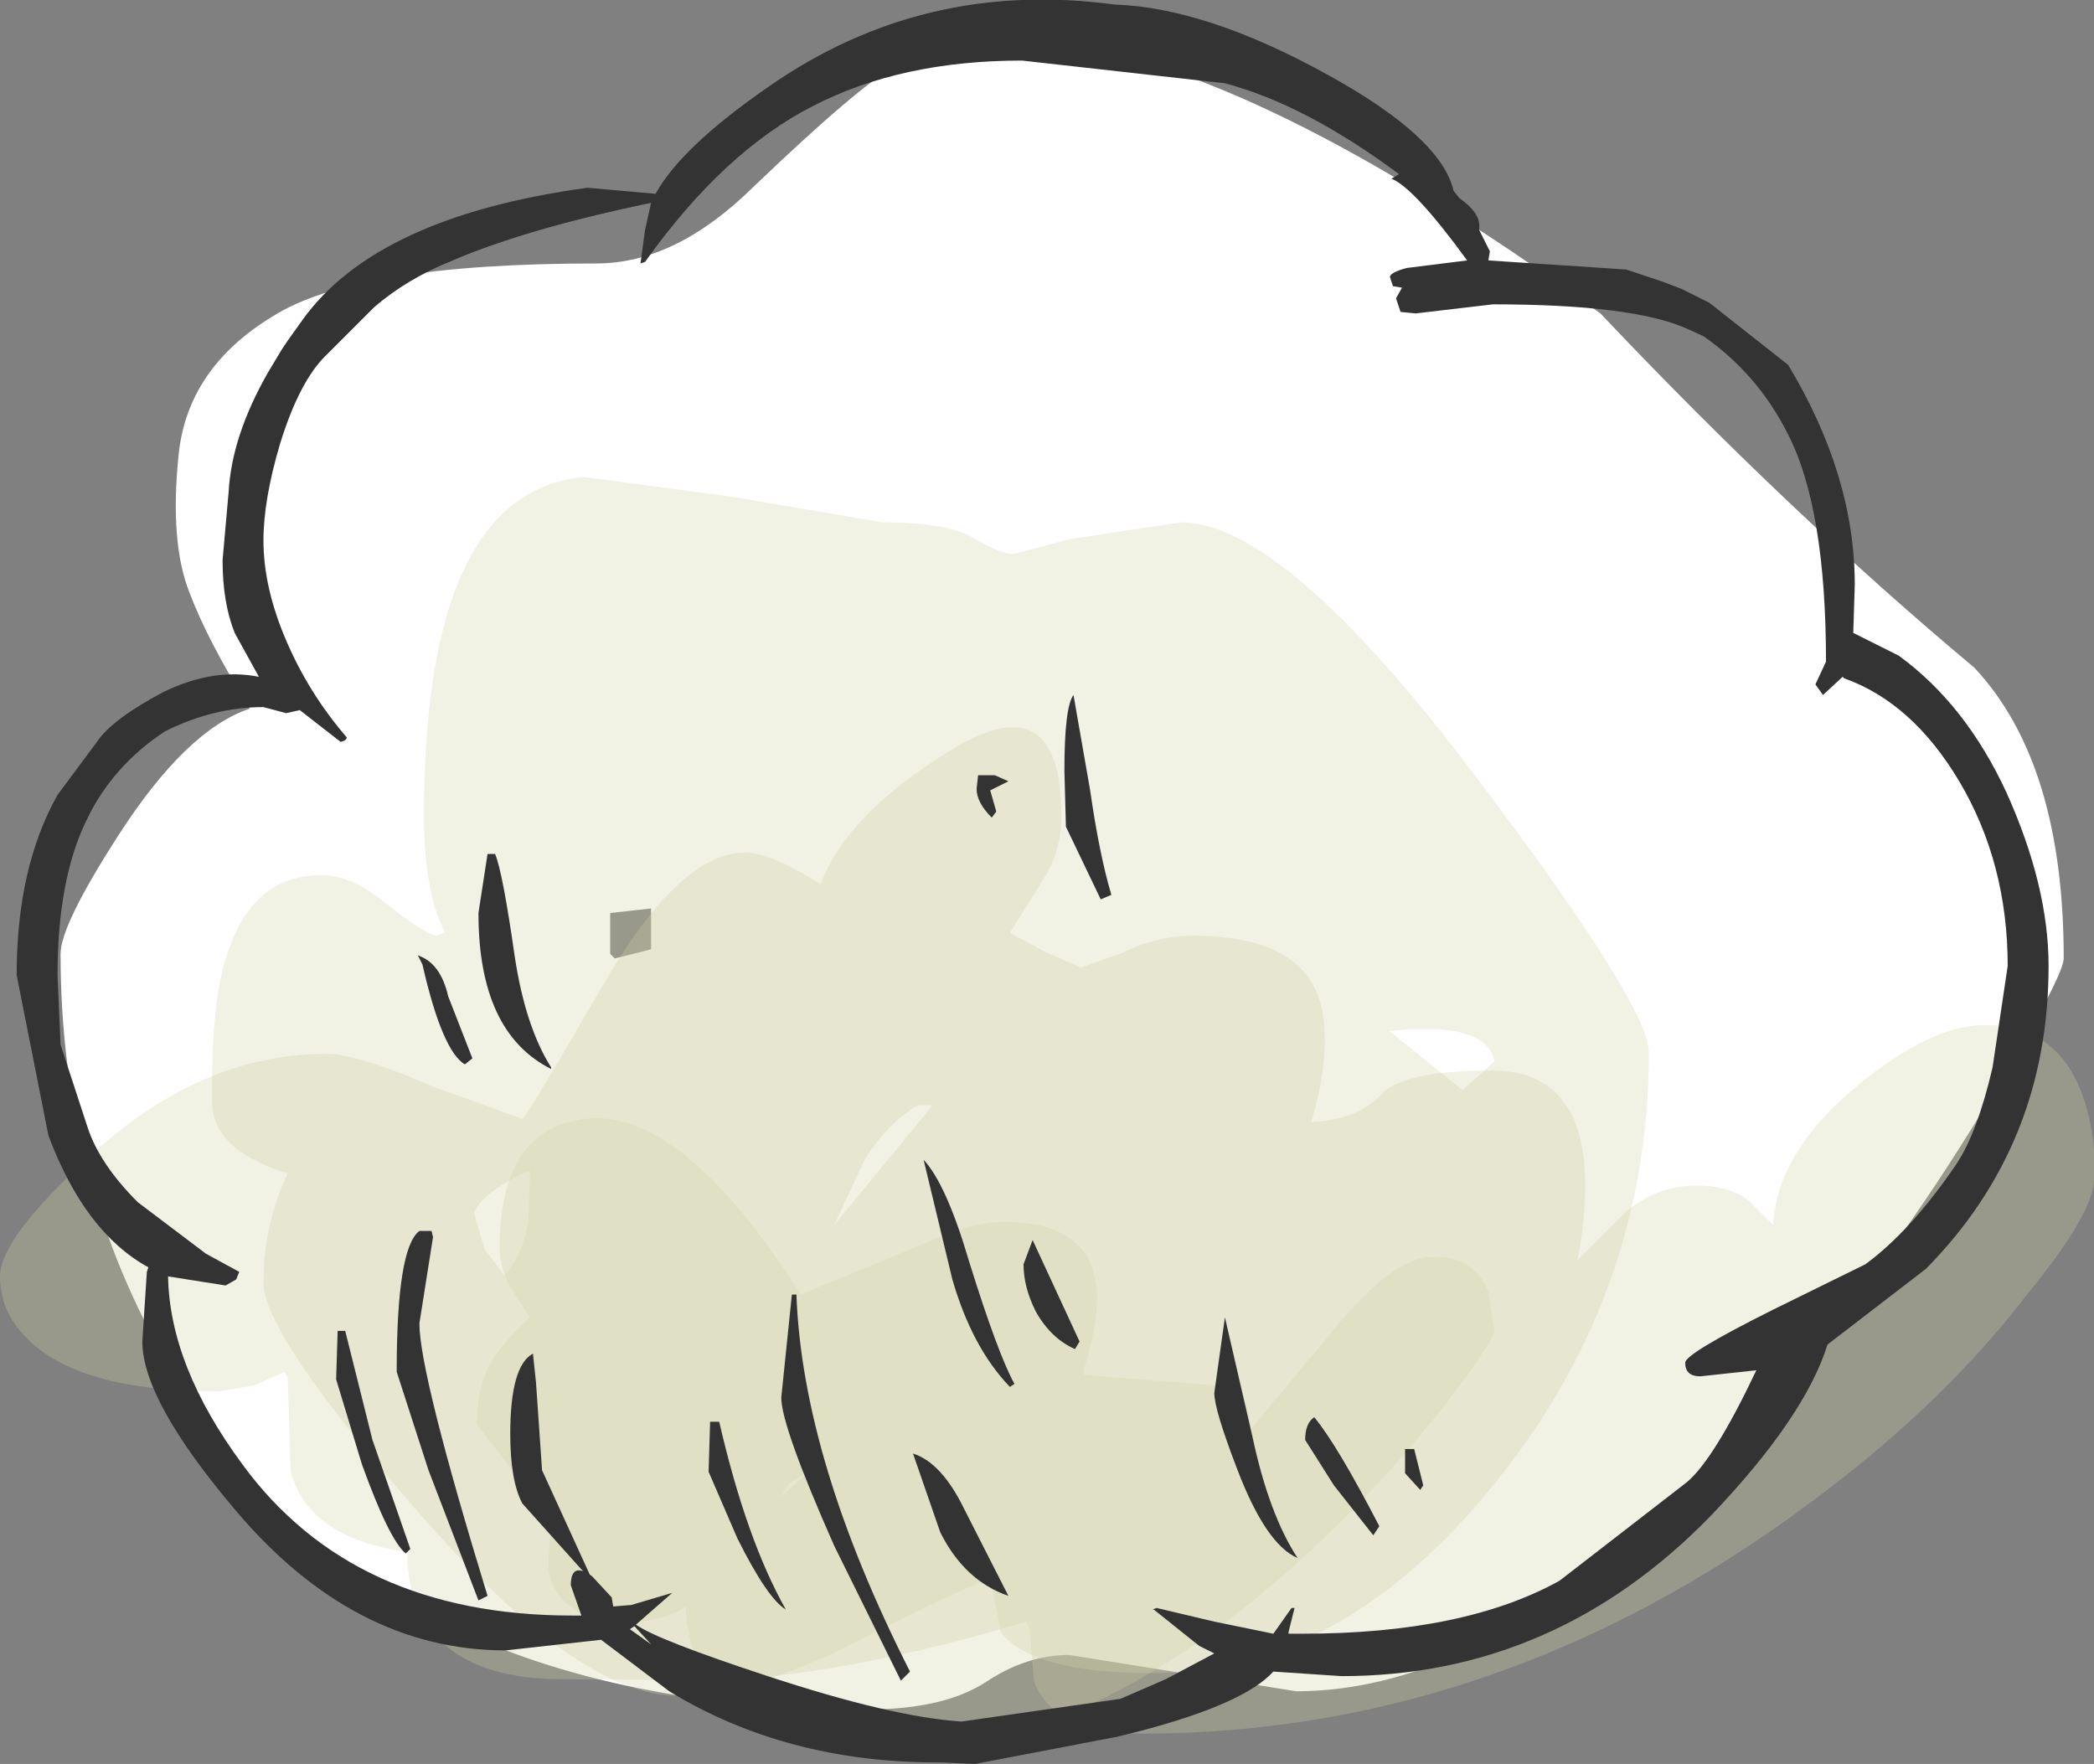 <?xml version="1.0" encoding="UTF-8" standalone="no"?>
<svg xmlns:xlink="http://www.w3.org/1999/xlink" height="58.25px" width="69.15px" xmlns="http://www.w3.org/2000/svg">
  <rect width="100%" height="100%" fill="#808080" stroke="none"/>
  <g transform="matrix(1.0, 0.0, 0.0, 1.0, 34.1, 29.1)">
    <path d="M31.1 -7.05 Q34.05 -3.9 34.05 2.55 34.05 3.1 31.9 6.7 29.3 11.1 26.2 15.0 16.85 26.75 8.7 26.75 L4.95 26.15 1.2 25.55 Q-0.2 25.55 -1.55 26.45 -2.95 27.35 -5.45 27.35 -21.85 27.35 -28.5 16.05 -32.1 9.9 -32.1 2.4 -32.1 1.45 -30.2 -1.5 -27.95 -5.0 -25.85 -5.7 -27.25 -7.95 -27.85 -9.55 -28.5 -11.2 -28.2 -14.1 -27.9 -16.95 -25.1 -18.65 -22.35 -20.4 -14.4 -20.4 -11.8 -20.4 -9.25 -22.9 -5.7 -26.3 -4.55 -26.9 2.4 -30.6 18.75 -18.75 25.0 -12.15 31.1 -7.05 M-13.95 2.4 L-13.8 2.55 -12.6 2.25 -12.6 0.9 -13.95 1.05 -13.95 2.4" fill="#ffffff" fill-rule="evenodd" stroke="none"/>
    <path d="M4.9 -11.85 Q8.3 -11.85 14.6 -3.5 20.35 4.1 20.35 5.65 20.35 13.6 15.25 19.9 10.2 26.15 3.95 26.15 0.0 26.15 -1.05 24.8 L-1.4 23.0 Q-3.25 23.8 -6.7 25.55 -9.7 26.9 -11.75 26.9 -15.05 26.9 -20.45 20.65 -25.4 14.95 -25.4 13.25 -25.4 11.35 -24.6 9.65 -26.2 9.15 -26.75 8.35 -27.1 7.9 -27.1 7.2 -27.1 4.45 -26.8 3.15 -26.05 -0.2 -23.5 -0.2 -22.5 -0.2 -21.4 0.7 -20.15 1.7 -19.7 1.8 L-19.4 1.7 Q-20.1 0.35 -20.1 -2.15 -20.1 -12.8 -14.85 -13.35 L-9.95 -12.7 -4.95 -11.85 Q-2.75 -11.85 -1.9 -11.3 -1.0 -10.8 -0.65 -10.8 L1.25 -11.3 4.9 -11.85 M14.2 6.9 L15.25 5.95 Q15.0 4.6 11.75 4.95 L11.85 5.0 14.2 6.9 M-18.45 10.95 L-18.1 12.15 -17.45 13.0 Q-16.8 12.3 -16.65 11.15 L-16.6 9.55 Q-18.15 10.25 -18.45 10.95" fill="#d1d0a5" fill-opacity="0.302" fill-rule="evenodd" stroke="none"/>
    <path d="M0.5 -0.3 L-0.75 1.7 0.45 2.35 1.6 2.85 3.0 2.35 Q4.1 1.8 5.3 1.8 9.25 1.8 9.6 4.5 9.8 5.95 9.2 7.95 10.7 7.9 11.5 7.05 12.25 6.25 15.15 6.25 17.85 6.25 18.2 9.15 18.35 10.65 18.0 12.5 L19.5 11.0 Q20.55 10.05 21.95 10.05 23.0 10.05 23.65 10.55 L24.45 11.35 Q24.6 8.9 27.3 6.7 29.7 4.75 31.45 4.75 33.95 4.75 34.75 7.3 35.15 8.6 35.05 9.85 35.05 10.95 32.8 13.7 30.25 17.0 26.5 19.9 15.9 28.15 3.6 28.15 0.75 28.15 0.05 26.45 L-0.1 24.7 -0.2 24.45 Q-5.85 26.15 -10.35 26.4 L-15.55 26.35 Q-18.9 26.35 -20.1 24.4 -20.65 23.5 -20.65 22.15 -23.9 21.7 -24.5 19.5 L-24.6 16.4 -24.7 16.2 -25.7 16.65 -26.9 16.85 Q-31.55 16.85 -33.25 15.05 -34.1 14.2 -34.1 13.05 -34.1 11.8 -31.15 9.1 -27.5 5.7 -23.3 5.7 -22.3 5.7 -19.75 6.8 L-16.85 7.85 Q-16.75 7.85 -14.2 3.45 -11.65 -0.95 -9.5 -0.95 -8.65 -0.95 -7.0 0.1 -6.15 -2.2 -2.75 -4.3 0.95 -6.6 0.95 -2.15 0.95 -1.15 0.5 -0.3 M-3.8 7.4 Q-4.8 8.0 -5.55 9.2 L-6.55 11.35 -3.3 7.4 -3.8 7.4" fill="#d1d0a5" fill-opacity="0.302" fill-rule="evenodd" stroke="none"/>
    <path d="M1.7 16.1 L1.7 16.3 6.65 16.7 Q7.15 17.1 7.2 18.1 L9.95 14.8 Q11.9 12.4 13.25 12.4 14.6 12.4 15.05 13.55 L15.25 14.85 Q15.25 15.15 13.65 17.25 11.7 19.75 9.35 21.95 2.15 28.7 -4.55 28.7 -8.1 28.7 -9.9 27.25 -11.3 26.1 -11.45 24.15 L-11.45 23.95 Q-12.2 24.45 -13.3 24.45 -15.65 24.45 -16.0 22.75 L-15.9 20.9 -17.1 19.55 -18.35 17.95 Q-18.35 16.85 -18.0 16.1 -17.6 15.3 -16.6 14.4 L-17.25 13.4 Q-17.6 12.75 -17.6 12.1 -17.6 8.2 -14.8 7.85 -11.6 7.45 -7.65 13.65 L-3.55 11.95 Q-2.0 11.25 -0.95 11.25 1.85 11.25 2.1 13.35 2.25 14.25 1.7 16.1 M-8.35 20.35 L-7.4 19.5 -8.05 19.9 -8.35 20.35" fill="#d1d0a5" fill-opacity="0.302" fill-rule="evenodd" stroke="none"/>
    <path d="M1.9 -3.0 Q2.2 -0.9 2.6 0.45 L2.25 0.6 1.1 -1.8 1.05 -3.65 Q1.05 -5.75 1.35 -6.15 L1.9 -3.0 M7.25 18.3 Q7.8 20.9 8.75 22.35 7.7 21.9 6.75 19.4 6.0 17.45 6.0 16.9 L6.35 14.4 7.25 18.3 M9.3 17.7 Q10.05 18.6 11.45 21.3 L11.25 21.6 9.95 19.95 9.0 18.45 Q9.0 17.9 9.3 17.7 M1.4 15.45 Q0.6 15.1 0.1 14.2 -0.3 13.4 -0.3 12.65 L0.0 11.85 1.55 15.2 1.4 15.45 M12.9 19.95 L12.8 20.1 12.3 19.55 12.3 18.75 12.6 18.75 12.9 19.95 M-17.75 -0.9 Q-17.5 -0.3 -17.1 2.5 -16.75 4.8 -15.9 6.15 L-15.9 6.2 Q-18.3 5.0 -18.3 1.05 L-18.0 -0.9 -17.75 -0.9 M-0.8 -3.3 L-1.4 -3.0 -1.2 -2.3 -1.35 -2.1 Q-1.85 -2.6 -1.85 -3.05 L-1.8 -3.5 -1.25 -3.5 -0.8 -3.3 M-19.8 11.75 L-20.25 14.6 Q-20.25 16.25 -18.0 23.6 L-18.3 23.75 -19.95 19.45 -21.0 16.2 Q-21.0 12.1 -20.25 11.55 L-19.85 11.55 -19.8 11.75 M-18.75 6.05 Q-19.5 5.6 -20.15 2.75 L-20.3 2.45 Q-19.55 2.7 -19.3 3.8 L-18.5 5.85 -18.75 6.05 M-10.35 17.85 Q-9.45 21.75 -8.15 24.05 -8.75 23.7 -9.75 21.7 L-10.7 19.5 -10.65 17.85 -10.35 17.85 M-16.4 16.55 L-16.2 19.45 -14.6 22.95 -14.7 22.95 -16.85 20.55 Q-17.25 19.8 -17.25 18.25 -17.25 16.0 -16.5 15.6 L-16.4 16.55 M-0.6 16.6 L-0.75 16.7 Q-2.0 15.4 -2.65 13.15 L-3.6 9.2 Q-2.85 10.0 -2.1 12.55 -1.15 15.6 -0.6 16.6 M-7.95 13.65 L-7.8 13.65 Q-7.6 19.1 -4.05 26.1 L-4.35 26.4 -6.55 21.95 Q-8.3 18.0 -8.3 17.05 L-7.95 13.65 M-0.8 23.6 Q-2.25 23.1 -3.05 21.5 L-3.95 18.9 Q-3.0 19.2 -2.25 20.75 L-0.8 23.6 M-22.7 14.85 L-21.8 18.45 -20.55 22.05 -20.7 22.2 Q-21.25 21.75 -22.15 19.25 L-23.0 16.45 -22.95 14.85 -22.7 14.85" fill="#333333" fill-rule="evenodd" stroke="none"/>
    <path d="M9.8 -26.6 Q13.5 -24.55 13.9 -22.8 L14.1 -22.55 Q14.75 -22.1 14.75 -21.65 L14.75 -21.5 15.1 -20.8 15.05 -20.5 19.6 -20.2 20.8 -19.8 21.45 -19.55 22.35 -19.1 24.95 -17.05 Q27.15 -13.4 27.15 -9.8 L27.1 -8.2 28.6 -7.45 Q30.8 -5.85 32.15 -2.95 33.55 0.15 33.55 2.8 33.55 8.7 29.5 12.8 L26.25 15.3 Q25.5 17.7 22.4 20.95 17.25 26.25 10.2 26.25 L7.95 26.1 Q7.0 27.15 3.6 28.05 L2.8 28.25 -1.9 29.15 -3.0 29.1 -3.15 29.1 Q-8.15 29.1 -12.0 26.75 L-14.25 25.05 -17.4 25.4 Q-22.4 25.4 -26.3 20.8 -29.4 17.15 -29.4 15.2 L-29.25 12.9 -29.2 12.75 Q-31.3 11.6 -32.5 8.4 L-33.55 3.1 Q-33.55 -0.45 -32.2 -2.85 L-30.9 -4.6 Q-30.4 -5.35 -28.7 -6.25 -27.05 -7.05 -25.55 -6.75 L-26.35 -8.2 Q-26.75 -9.2 -26.75 -10.6 L-26.55 -12.85 Q-26.45 -14.7 -25.25 -16.8 L-24.8 -17.55 -24.6 -17.85 -24.1 -18.55 Q-21.65 -21.95 -14.7 -22.9 L-12.45 -22.7 Q-11.6 -24.25 -8.7 -26.25 -3.6 -29.8 2.7 -28.95 5.75 -28.85 9.8 -26.6 M12.1 -23.35 Q9.0 -25.65 6.35 -26.35 L-0.35 -27.1 Q-4.35 -27.1 -7.25 -25.6 -10.2 -24.1 -12.8 -20.45 L-12.95 -20.4 -12.8 -21.5 -12.6 -22.4 Q-16.7 -21.55 -19.15 -20.5 -20.65 -19.9 -21.75 -18.95 L-23.3 -17.4 Q-24.2 -16.55 -24.85 -14.45 -25.4 -12.6 -25.4 -11.25 -25.4 -9.7 -24.65 -7.95 -23.9 -6.2 -22.65 -4.75 -22.65 -4.65 -22.85 -4.6 L-24.2 -5.65 -24.65 -5.55 -25.4 -5.75 Q-27.05 -5.75 -28.65 -4.95 -30.4 -3.8 -31.25 -2.0 -32.2 -0.05 -32.2 3.1 L-32.1 5.4 -31.2 8.15 Q-30.8 9.35 -29.55 10.6 L-27.3 12.3 -26.2 12.9 -26.3 13.15 -26.65 13.35 -28.55 13.05 Q-28.5 16.0 -26.1 19.25 -22.45 24.25 -15.2 24.25 L-14.9 24.25 -15.25 23.25 Q-15.25 22.45 -14.55 22.95 L-13.9 23.65 -13.85 23.95 -13.25 23.9 -11.9 23.5 -13.1 24.55 Q-12.4 25.05 -8.75 26.25 -4.65 27.6 -2.35 27.75 L2.9 27.0 4.4 26.35 6.0 25.5 5.5 25.25 4.0 24.05 3.95 24.05 4.1 24.0 6.0 24.45 7.95 24.85 8.55 24.0 8.65 24.0 8.45 24.8 8.45 24.85 8.9 24.85 Q14.25 24.85 17.4 23.1 L21.6 19.85 Q22.5 19.1 23.9 16.15 L22.05 16.35 Q21.55 16.35 21.55 15.9 21.55 15.6 24.45 14.15 L27.5 12.65 Q29.0 11.55 30.5 9.35 31.2 8.3 31.7 6.15 L32.2 2.8 Q32.2 -0.6 30.6 -3.3 29.05 -5.9 26.8 -6.7 L26.75 -6.75 26.1 -6.15 25.85 -6.5 26.2 -7.25 Q26.2 -12.3 24.95 -14.75 23.95 -16.75 22.15 -18.0 L21.6 -18.25 Q19.8 -19.05 15.2 -19.05 L12.65 -18.75 12.15 -18.8 12.0 -19.25 12.2 -19.6 11.9 -19.65 11.8 -19.95 Q11.8 -20.1 12.35 -20.25 L14.35 -20.5 Q12.6 -22.9 11.85 -23.2 L12.1 -23.35 M-13.3 24.7 L-12.6 25.2 -13.15 24.6 -13.3 24.7" fill="#333333" fill-rule="evenodd" stroke="none"/>
  </g>
</svg>
